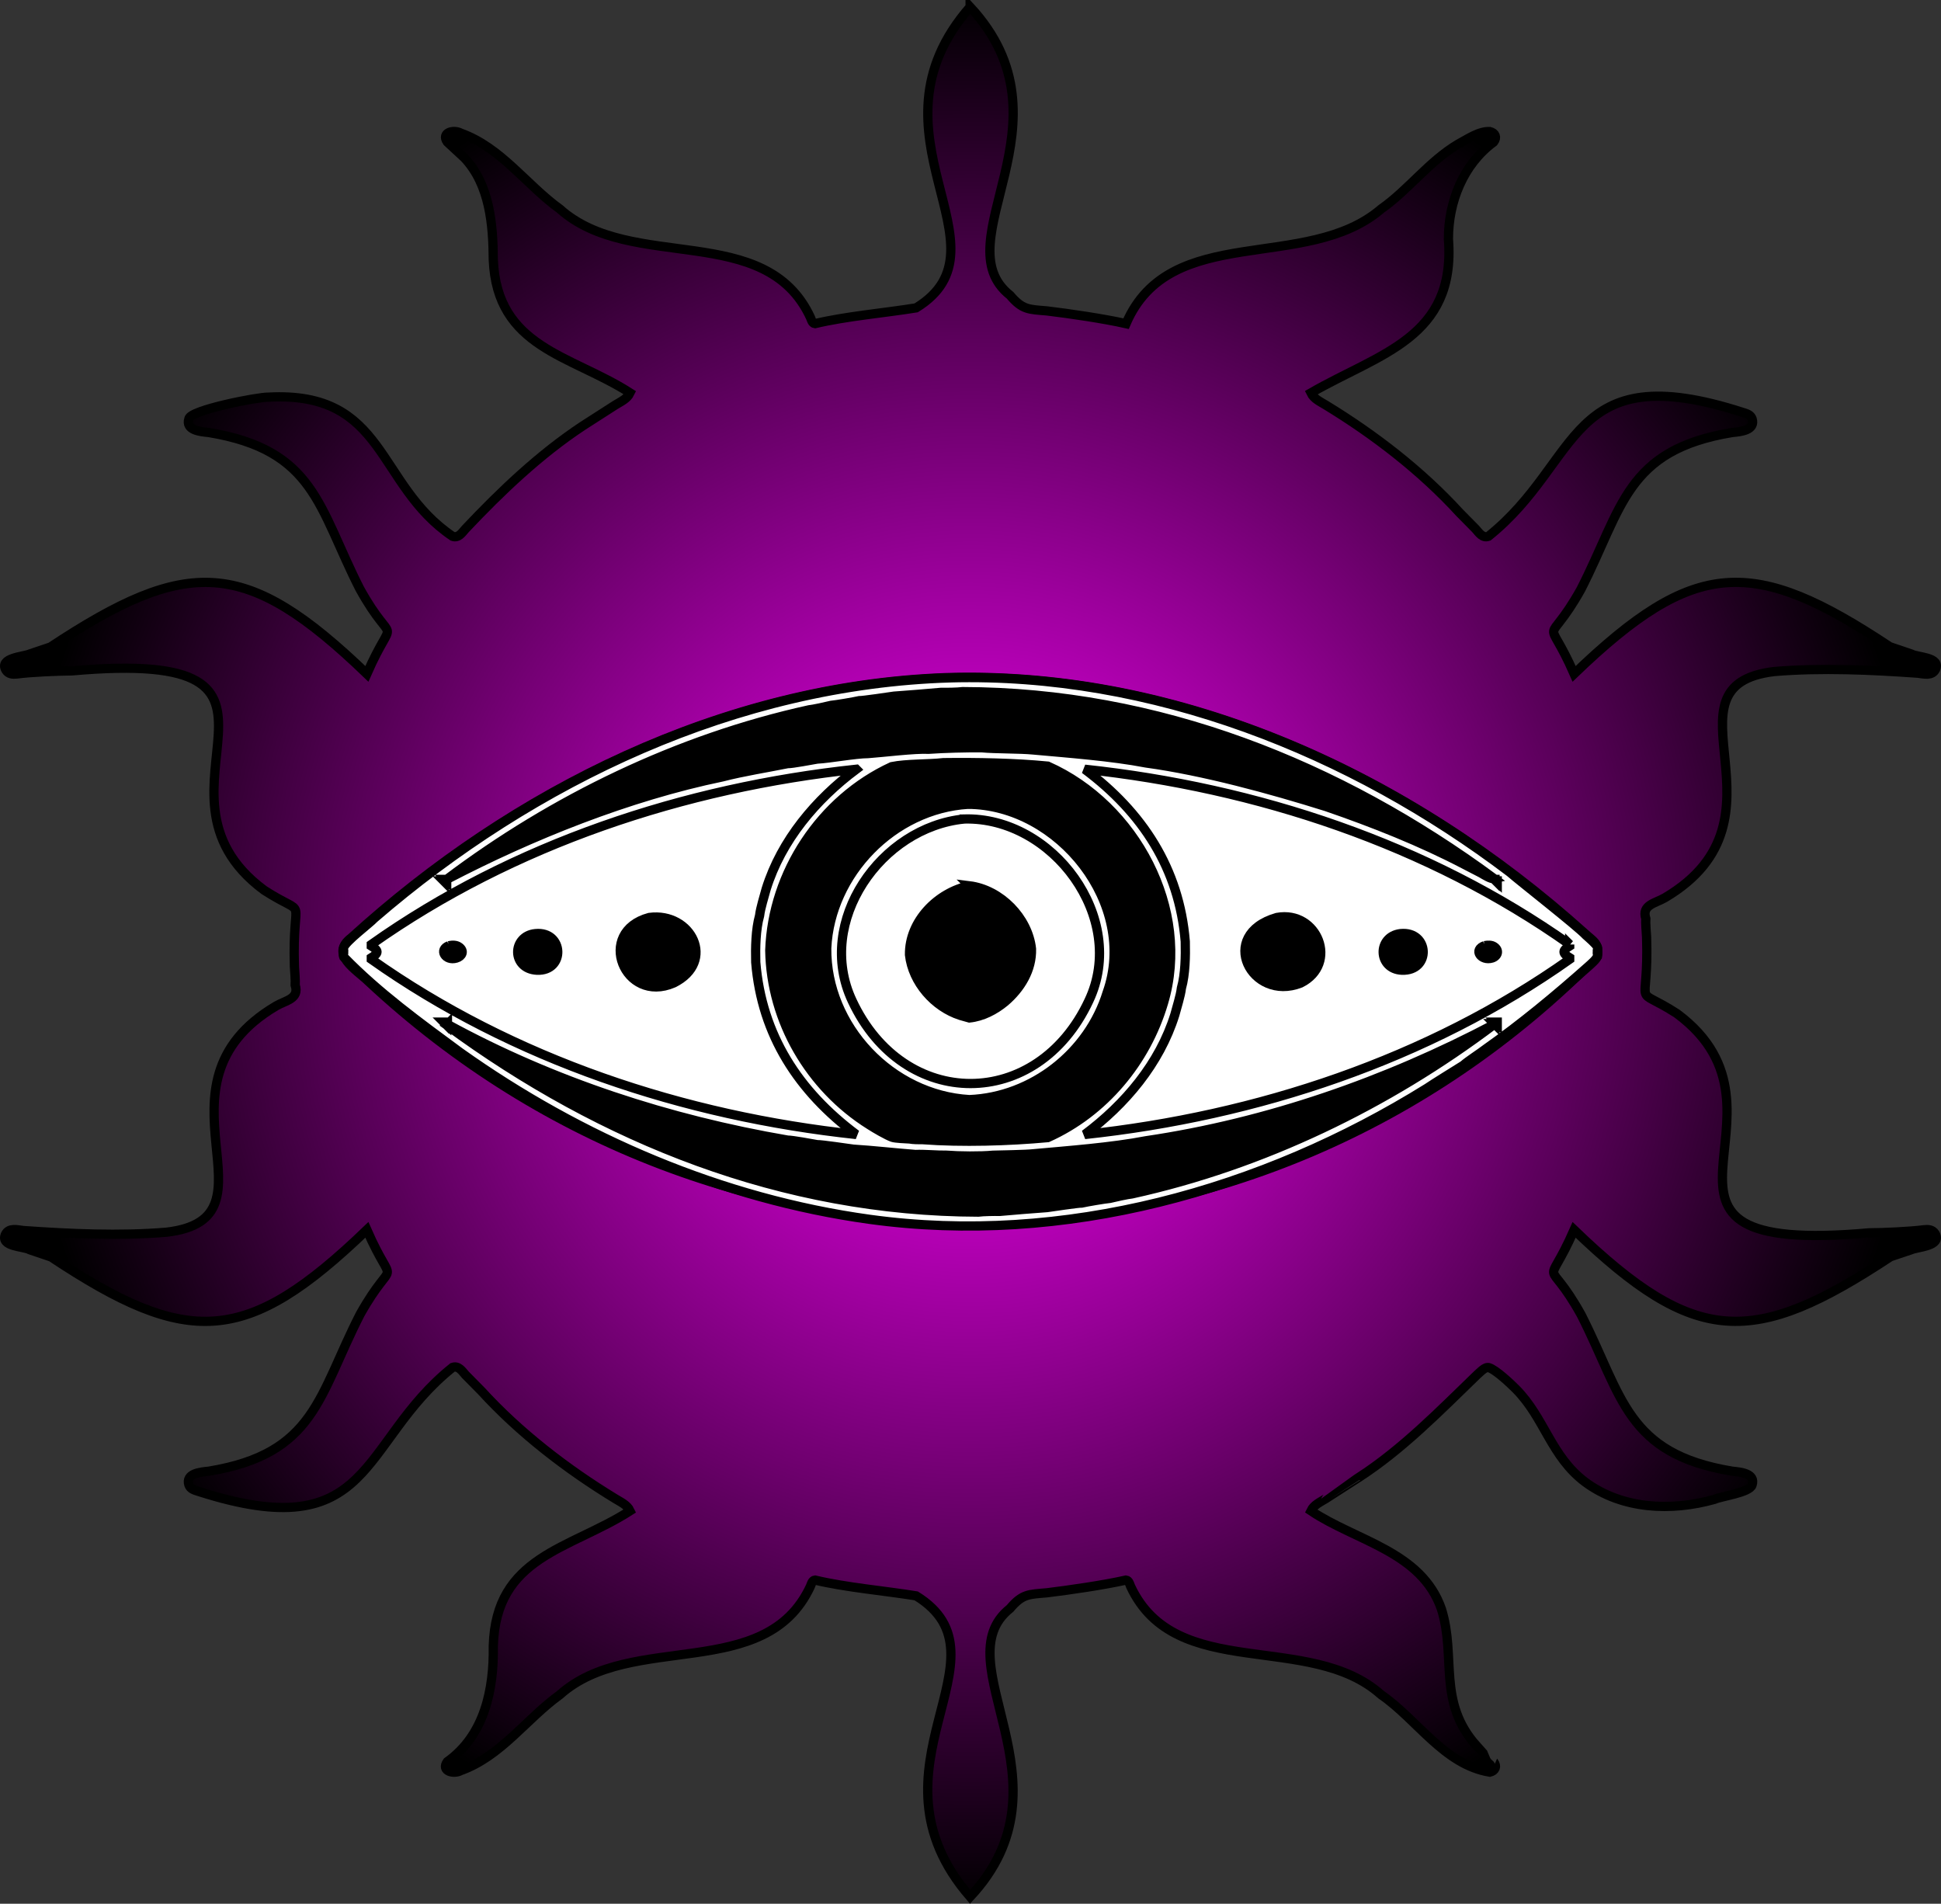 <?xml version="1.0" encoding="UTF-8"?>
<svg id="Layer_1" data-name="Layer 1" xmlns="http://www.w3.org/2000/svg" xmlns:xlink="http://www.w3.org/1999/xlink" viewBox="0 0 2100.37 2059.746">
  <rect x="0" y="0" width="2100.37" height="2059.746" fill="#333333" stroke="none"/>
  <defs>
    <style>
      .cls-1, .cls-2 {
        stroke-width: .8px;
      }

      .cls-1, .cls-2, .cls-3, .cls-4 {
        stroke-miterlimit: 3.2;
      }

      .cls-1, .cls-2, .cls-3, .cls-4, .cls-5 {
        stroke: #000;
      }

      .cls-2, .cls-4 {
        fill: #fff;
      }

      .cls-3, .cls-4, .cls-5 {
        stroke-width: 10px;
      }

      .cls-5 {
        fill: url(#radial-gradient);
        stroke-miterlimit: 10;
      }
    </style>
    <radialGradient id="radial-gradient" cx="1050.185" cy="1029.875" fx="1050.185" fy="1029.875" r="1033.856" gradientUnits="userSpaceOnUse">
      <stop offset="0" stop-color="#f0f"/>
      <stop offset="1" stop-color="#000"/>
    </radialGradient>
  </defs>
  <path id="Selection" class="cls-5" d="m1049.785,7.474c115.967,125.326-30.477,253.714,43.197,312,13.492,15.862,20.084,15.206,40.004,16.928,24.823,3,61.293,8.332,85.512,13.785,47.825-110.956,194.929-54.595,276.087-124.094,29.865-21.035,51.481-51.259,83.201-70.139,10.138-5.368,22.623-14.236,34.4-13.625,5.976,1.425,7.992,6.401,4.16,11.321-33.007,24.289-49.052,64.855-48.99,105.026,8.212,106.773-74.395,123.576-148.771,166.399,3.056,6.44,10.192,9.544,16,13.136,52.537,32.016,103.295,71.068,144.808,116.465 0-0,17.368,17.6,17.368,17.6,3.64,4.136,7.528,10.184,13.824,8.024,101.967-81.611,84.522-195.564,275.207-134.144,4.113,1.312,8.569,2.416,10.169,6.936,3.942,12.53-12.606,14.008-21.376,14.855-115.418,18.897-118.751,81.651-163.997,169.93-37.932,67.644-37.751,21.573-7.203,91.199,130.405-125.48,193.693-127.597,341.6-29.375 0-.001,23.2,7.871,23.2,7.871,6.66,3.816,32.319,3.095,26.264,16.688-3.808,7.408-12.568,4.92-19.064,4.136-50.697-3.592-104.352-6.06-155.2-1.848-129.545,15.161,26.351,159.059-118.401,244.681-10.112,6.056-25.626,7.622-20.839,22.648-.381,4.677.54,15.252.839,20,2.691,83.312-16.982,50.647,32.8,82.743,145.955,108.036-83.192,263.235,208,237.257,14.65-.058,44.843-1.361,59.2-3.321,4.792-.519,9.224-.383,12.208,4.153,7.643,13.566-18.729,14.323-25.808,17.473-0-.001-22.4,7.519-22.4,7.519-148.519,98.185-211.556,96.972-342.4-29.024-30.984,70.372-30.449,23.222,7.665,92.001,44.907,88.381,48.613,150.203,163.537,169.127,8.698.823,25.407,2.362,21.374,14.858-2.341,8.365-33.666,12.245-40.575,15.553-46.718,13.23-99.929,11.005-140.001-18.649-37.144-27.824-43.992-69.632-75.2-100.888-5.936-5.944-21.128-20.304-28.8-22.864-4.392-1.464-9.552,4.816-12.8,7.456-40.832,39.435-80.785,80.639-128.802,111.671.001.002-35.199,22.602-35.199,22.602-5.808,3.592-12.944,6.696-16,13.136,48.562,32.637,119.756,43.904,141.247,106.401,16.196,51.753-4.76,100.337,38.091,147.999-.002 0,18.422,17.024,18.422,17.024,3.832,4.92,1.816,9.896-4.16,11.32-49.466-8.08-78.595-56.931-117.601-83.767-77.558-69.38-222.486-12.585-271.195-117.373-.989-2.388-1.885-6.356-4.893-6.716-24.141,5.45-60.841,10.746-85.512,13.784-19.527,1.697-26.618,1.031-39.999,16.93-73.342,58.19,72.403,188.375-43.201,311.999-121.553-140.149,49.411-259.034-58.396-325.617-33.247-5.389-76.438-9.141-109.516-17.097-3.008.361-3.904,4.329-4.896,6.713-48.77,104.81-193.568,47.981-271.188,117.385-36.442,26.313-63.456,66.369-107.205,82.078-7.213,4.11-21.976.799-14.559-9.64,40.387-28.775,50.507-78.398,49.755-125.025,2.586-97.505,82.577-104.537,148.005-146.398-3.056-6.44-10.192-9.544-16-13.136-52.537-32.016-103.295-71.068-144.808-116.465-0.0 0-17.368-17.6-17.368-17.6-3.64-4.136-7.528-10.184-13.824-8.024-101.967,81.611-84.522,195.564-275.207,134.144-4.113-1.312-8.569-2.416-10.169-6.936-3.942-12.53,12.606-14.008,21.376-14.855,115.418-18.897,118.751-81.651,163.997-169.93,37.932-67.644,37.751-21.573,7.203-91.199-130.404,125.48-193.693,127.597-341.6,29.375-0.0.001-23.2-7.871-23.2-7.871-6.66-3.816-32.319-3.095-26.264-16.688,3.808-7.408,12.568-4.92,19.064-4.136,50.689,3.573,104.352,6.053,155.2,1.848,129.545-15.161-26.351-159.059,118.401-244.681,10.111-6.056,25.626-7.622,20.839-22.648.381-4.677-.539-15.252-.839-20-2.691-83.312,16.982-50.647-32.8-82.743-145.955-108.036,83.192-263.235-208-237.257-14.65.058-44.843,1.361-59.2,3.321-4.792.519-9.224.383-12.208-4.153-7.642-13.567,18.729-14.323,25.808-17.473 0.0.001,22.4-7.519,22.4-7.519,148.519-98.185,211.556-96.972,342.4,29.024,30.987-70.373,30.445-23.226-7.665-92.001-44.906-88.378-48.614-150.204-163.537-169.127-8.698-.823-25.407-2.362-21.374-14.858,1.111-9.488,75.769-23.849,86.175-23.408,127.722-6.767,116.17,94.676,199.197,150.623,6.3,2.154,10.188-3.894,13.828-8.03,38.526-40.795,80.035-80.405,126.977-111.463-.001-.001,35.199-22.601,35.199-22.601,5.808-3.592,12.944-6.696,16-13.136-64.265-41.19-144.064-48.725-148-144.001-.24-38.142-3.766-81.219-31.338-110.399.001-0-18.423-17.024-18.423-17.024-7.11-10.29,6.968-13.896,14.56-9.639,43.772,15.718,70.756,55.758,107.2,82.088,77.563,69.379,222.484,12.582,271.196,117.371.989,2.388,1.885,6.356,4.893,6.716,33.065-7.957,76.289-11.701,109.512-17.095,107.474-66.17-62.817-187.097,58.4-325.618Zm-27.2,725.713c-239.593,8.951-466.963,121.751-642.4,281.473-23.695,17.916,5.067,34.1,18.4,46.992,382.627,357.069,963.162,345.08,1330.042-26.995,1.929-14.232-4.236-16.063-14.041-25.005-187.815-169.197-435.8-284.683-692-276.464Z"/>
  <path id="Selection_14" data-name="Selection #14" class="cls-2" d="m1046.585,886.211c76.209,1.002,142.473,69.425,143.199,145.264-2.948,57.939-40.198,110.469-94.399,131.679-23.897,9.976-50.324,14.19-75.2,5.231-158.845-49.941-136.572-260.96,26.4-282.175Zm1.6,71.904c-32.088,6.008-62.6,36.96-64.728,70.16.97,35.557,31.214,67.041,65.528,73.448,34.259-3.913,65.74-36.377,67.969-71.048-1.694-35.636-33.201-69.386-68.769-72.561Z"/>
  <path id="Selection_13" data-name="Selection #13" class="cls-1" d="m1024.185,825.187c19.146.148,45.741-.684,64.8,1.456,6.882-.741,22.638,1.095,29.6,1.559,3.632.248,13.84.616,16.8,1.64,88.767,40.86,149.981,145.919,125.937,243.232-14.308,68.245-63.564,128.196-126.736,157.097-8.011.568-24.01,2.165-32.001,2.871-7.018-.438-25.573,1.02-32.8,1.632-25.506.531-62.775-1.083-88-3.13-15.672-1.006-17.789-.991-32-9.335-70.244-39.837-118.396-118.084-116-199.536,3.864-82.049,57.33-159.448,132-193.096,18.326-2.078,40.193-2.326,58.4-4.392Zm17.6,44.912c-86.954,8.792-161.222,94.841-145.001,182.977,11.275,72.845,75.821,131.201,149.001,136.799,85.767-.533,158.486-74.84,160.526-160-1.903-86.119-77.492-162.489-164.527-159.776Z"/>
  <path id="Selection_12" data-name="Selection #12" class="cls-1" d="m487.384,1110.675c167.159,89.426,357.304,135.365,546.401,139.999,129.769.851,260.106-18.982,384-57.615,60.522-19.275,125.434-46.127,181.6-75.785,3.401-1.703,10.145-6.255,13.601-5.799-163.578,120.318-364.055,200.323-568.802,199.334-199.964-2.812-398.053-80.359-556.799-200.134Z"/>
  <path id="Selection_11" data-name="Selection #11" class="cls-2" d="m401.784,1021.875c153.249-107.731,337.611-169.299,523.201-188.8-143.142,108.151-143.084,285.54,0,393.6-185.6-19.505-369.942-81.067-523.201-188.8v-1.6l8.8-5.6v-1.6l-8.8-5.6v-1.6Zm300.8-29.36c-59.18,15.986-28.644,93.156,26.401,71.839,12.629-6.016,24.006-19.505,25.52-33.679-.988-24.53-28.447-43.143-51.92-38.16Zm-124.8,17.6c-31.347,6.797-17.935,45.614,9.601,39.503,26.775-5.614,19.581-44.384-9.601-39.503Zm-88,12.232c-13.714,1.294-13.659,13.745.001,15.056,14.189-.447,14.284-14.639-.001-15.056Z"/>
  <path id="Selection_10" data-name="Selection #10" class="cls-2" d="m1175.385,833.075c185.6,19.505,369.942,81.067,523.201,188.8v1.6l-8.8,5.6v1.6l8.8,5.6v1.6c-153.249,107.731-337.611,169.299-523.201,188.8,143.107-107.911,143.005-285.757,0-393.6Zm204.8,159.456c-17.19,3.807-31.271,18.365-34.256,35.744.333,19.169,19.011,38.399,38.256,39.201,63.27,5.16,58.064-84.987-3.999-74.945Zm132.8,17.6c-28.427,7.558-18.02,44.228,9.601,39.504,30.431-5.963,19.162-45.376-9.601-39.504Zm97.6,12.216c-14.29.419-14.185,14.613.001,15.056,13.664-1.315,13.708-13.764-.001-15.056Z"/>
  <path id="Selection_9" data-name="Selection #9" class="cls-1" d="m487.384,948.275c163.578-120.318,364.055-200.323,568.802-199.334,199.964,2.812,398.052,80.359,556.799,200.134-167.159-89.426-357.304-135.365-546.401-139.999-129.769-.851-260.106,18.982-384,57.615-60.521,19.275-125.434,46.127-181.6,75.785-3.401,1.703-10.145,6.255-13.601,5.799Z"/>
  <path id="Selection_15" data-name="Selection #15" class="cls-2" d="m1048.985,958.355c33.604,4.178,63.518,34.628,67.201,68.32.582,22.768-11.789,42.836-28.76,57.297-10.978,9.027-24.256,15.966-38.441,17.425-0-.001-9.6-2.705-9.6-2.705-28.368-9.068-51.842-35.86-55.201-65.616-.57-36.414,30.349-67.476,64.801-74.72Z"/>
  <path id="Selection_8" data-name="Selection #8" class="cls-3" d="m485.792,1023.195c3.736-.776,7.936-.92,11.16,1.488,5.88,4.4,3.008,10.168-3.168,11.936-11.761,3.519-19.561-9.193-7.992-13.424Z"/>
  <path id="Selection_7" data-name="Selection #7" class="cls-3" d="m579.384,1010.123c31.176-3.026,32.726,40.973,1.599,39.608-27.645-1.468-27.263-37.093-1.599-39.608Z"/>
  <path id="Selection_6" data-name="Selection #6" class="cls-3" d="m702.584,992.651c45.635-6.086,72.961,47.811,26.399,70.928-53.189,23.162-85.027-55.167-26.399-70.928Z"/>
  <path id="Selection_16" data-name="Selection #16" class="cls-3" d="m1048.985,958.355c33.604,4.178,63.518,34.628,67.201,68.32.582,22.768-11.789,42.836-28.76,57.297-10.978,9.027-24.256,15.966-38.441,17.425-0-.001-9.6-2.705-9.6-2.705-28.368-9.068-51.842-35.86-55.201-65.616-.57-36.414,30.349-67.476,64.801-74.72Z"/>
  <path id="Selection_5" data-name="Selection #5" class="cls-4" d="m1047.385,870.211c98.572.328,184.659,108.101,150.672,203.665-19.93,64.918-80.937,113.122-149.072,115.855-84.217-4.772-155.226-79.137-154.399-163.857,3.821-80.54,72.209-150.696,152.8-155.663Zm-4,15.896c-90.198,8.925-161.46,110.939-121.318,196.569,55.769,119.567,200.495,119.524,256.239-.002,42.375-89.367-39.231-199.134-134.92-196.567Z"/>
  <path id="Selection_4" data-name="Selection #4" class="cls-3" d="m1381.785,992.643c44.026-8.016,67.323,50.3,25.598,71.049-52.934,20.741-91.077-52.291-25.598-71.049Z"/>
  <path id="Selection_3" data-name="Selection #3" class="cls-3" d="m1515.385,1010.123c31.605-3.225,33.606,40.749,1.599,39.608-26.207-1.186-27.203-36.402-1.599-39.608Z"/>
  <path id="Selection_2" data-name="Selection #2" class="cls-3" d="m1606.586,1023.131c3.384-.616,7.256-.872,10.264,1.152,5.888,3.952,3.944,10.28-2.272,12.272-11.746,3.585-20.92-8.964-7.992-13.424Z"/>
  <path id="Selection_1" data-name="Selection #1" class="cls-4" d="m1028.185,733.411c218.228-5.892,433.081,79.593,605.6,210.329,10.762,9.441,73.306,58.285,82.471,68.208,2.538,2.295,11.194,9.679,12.186,12.448.88,2.208-.312,3.768,0,5.48-.312,1.6.648,2.912,0,4.76-.36,2.928-7.464,8.984-9.856,11.12-35.058,31.126-72.202,61.929-110.401,88.848-6.072,4.737-19.199,13.079-24.798,18.041-6.369,4.022-32.359,20.032-39.2,24.76-178.366,110.905-393.342,170.788-603.202,141.847-159.385-22.002-312.38-87.641-443.2-180.68-43.438-32.012-88.314-64.527-125.858-103.214-.878-2.21.314-3.77.002-5.482.312-1.6-.648-2.912,0-4.76,1.98-6.695,27.965-25.994,33.055-31.569,172.984-149.359,392.521-253.159,623.202-260.135Zm588.801,217.264c-168.778-124.101-364.095-201.86-575.201-202.367-5.381.728-17.687.91-23.2.766-14.251,1.307-36.824,3.104-51.2,4.136-3.765.552-34.272,5.077-37.599,4.896-6.264,1.38-24.099,4.418-30.399,5.056-3.912,1.025-19.902,4.507-24.001,4.848-141.51,31.125-276.633,96.488-392.001,183.464,91.96-47.901,196.511-89.831,298.401-110.927,22.295-5.794,47.869-9.739,70.4-14.321,5.0.161,26.624-4.054,32.001-4.92,14.306-.753,40.949-5.869,55.199-5.967,15.643-1.085,50.442-5.473,65.6-4.664,17.114-1.209,40.29-1.789,57.599-1.6,13.612,1.335,41.553.968,55.2,2.328,38.189,3.479,84.848,6.896,122.4,14.12,62.074,8.473,135.336,28.497,195.201,47.303,50.646,17.43,102.043,37.739,149.6,62.665 0-0,17.6,9.096,17.6,9.096,3.272,1.856,11.024,6.896,14.4,6.088Zm-596.001-125.528c-16.632,1.907-39.744,1-56,4.311-76.546,35.232-129.108,114.662-131.999,198.817,1.281,76.427,43.387,148.409,108,188.864,5.488,3.584,18.928,11.44,24.8,13.448,3,1.032,14.648,1.552,18.4,1.72,3.479.739,10.836.855,14.4.768,42.554,3.151,92.784,1.641,135.2-2.232,60.856-27.286,106.473-82.103,125.256-145.767,30.217-101.227-30.681-214.156-125.256-256.169-35.727-3.499-76.923-4.212-112.8-3.76Zm-94.4,7.128c-186.157,19.902-371.181,80.956-524.801,189.6v1.6c8.233,5.127,8.211,7.684,0,12.8v1.6c153.628,108.648,338.638,169.696,524.801,189.6-62.401-46.64-102.336-107.403-108.799-186.401-.389-15.69-.058-35.315,4.161-50.399,1.053-8.8,4.903-20.263,7.111-28.8,16.492-52.916,53.789-96.922,97.528-129.6Zm772.001,189.6c-153.628-108.648-338.638-169.696-524.801-189.6,62.401,46.64,102.336,107.403,108.799,186.401.389,15.69.058,35.315-4.161,50.399-1.053,8.8-4.903,20.263-7.111,28.8-16.492,52.916-53.789,96.922-97.528,129.6,186.157-19.902,371.181-80.956,524.801-189.6v-1.6c-8.233-5.127-8.21-7.684,0-12.8v-1.6Zm-1215.201-70.4h-.8l.8.8v-.8Zm1134.401,0h-.8l.8.8v-.8Zm-1136.801,1.6h-.8l.8.8v-.8Zm1139.201,0h-.8l.8.8v-.8Zm-1139.201,152.8h-.8l.8.8v-.8Zm1139.201,0h-.8l.8.8v-.8Zm-1136.801,1.6h-.8l.8.8v-.8Zm1134.401,0h-.8l.8.8v-.8Zm-1133.601.8l-.8.8c168.778,124.101,364.095,201.86,575.201,202.367,5.381-.728,17.687-.91,23.2-.766,14.251-1.308,36.824-3.104,51.2-4.136,3.765-.552,34.272-5.077,37.599-4.896,6.264-1.38,24.099-4.418,30.399-5.056,3.912-1.025,19.902-4.507,24.001-4.848,141.51-31.125,276.633-96.488,392.001-183.464-117.026,61.765-245.684,106.594-376.801,125.951-37.497,7.216-84.233,10.66-122.4,14.121-5.993.82-36.482,1.368-43.2,1.528-13.938,1.289-36.462,1.057-50.4-.032-9.827.179-23.578-1.197-33.6-.768-20.522-1.549-46.636-4.483-67.2-5.737-4.605-.625-35.039-5.115-39.2-4.896-4.944-.924-27.097-4.962-32-4.92-128.018-21.989-253.771-62.855-368.001-125.248Z"/>
</svg>